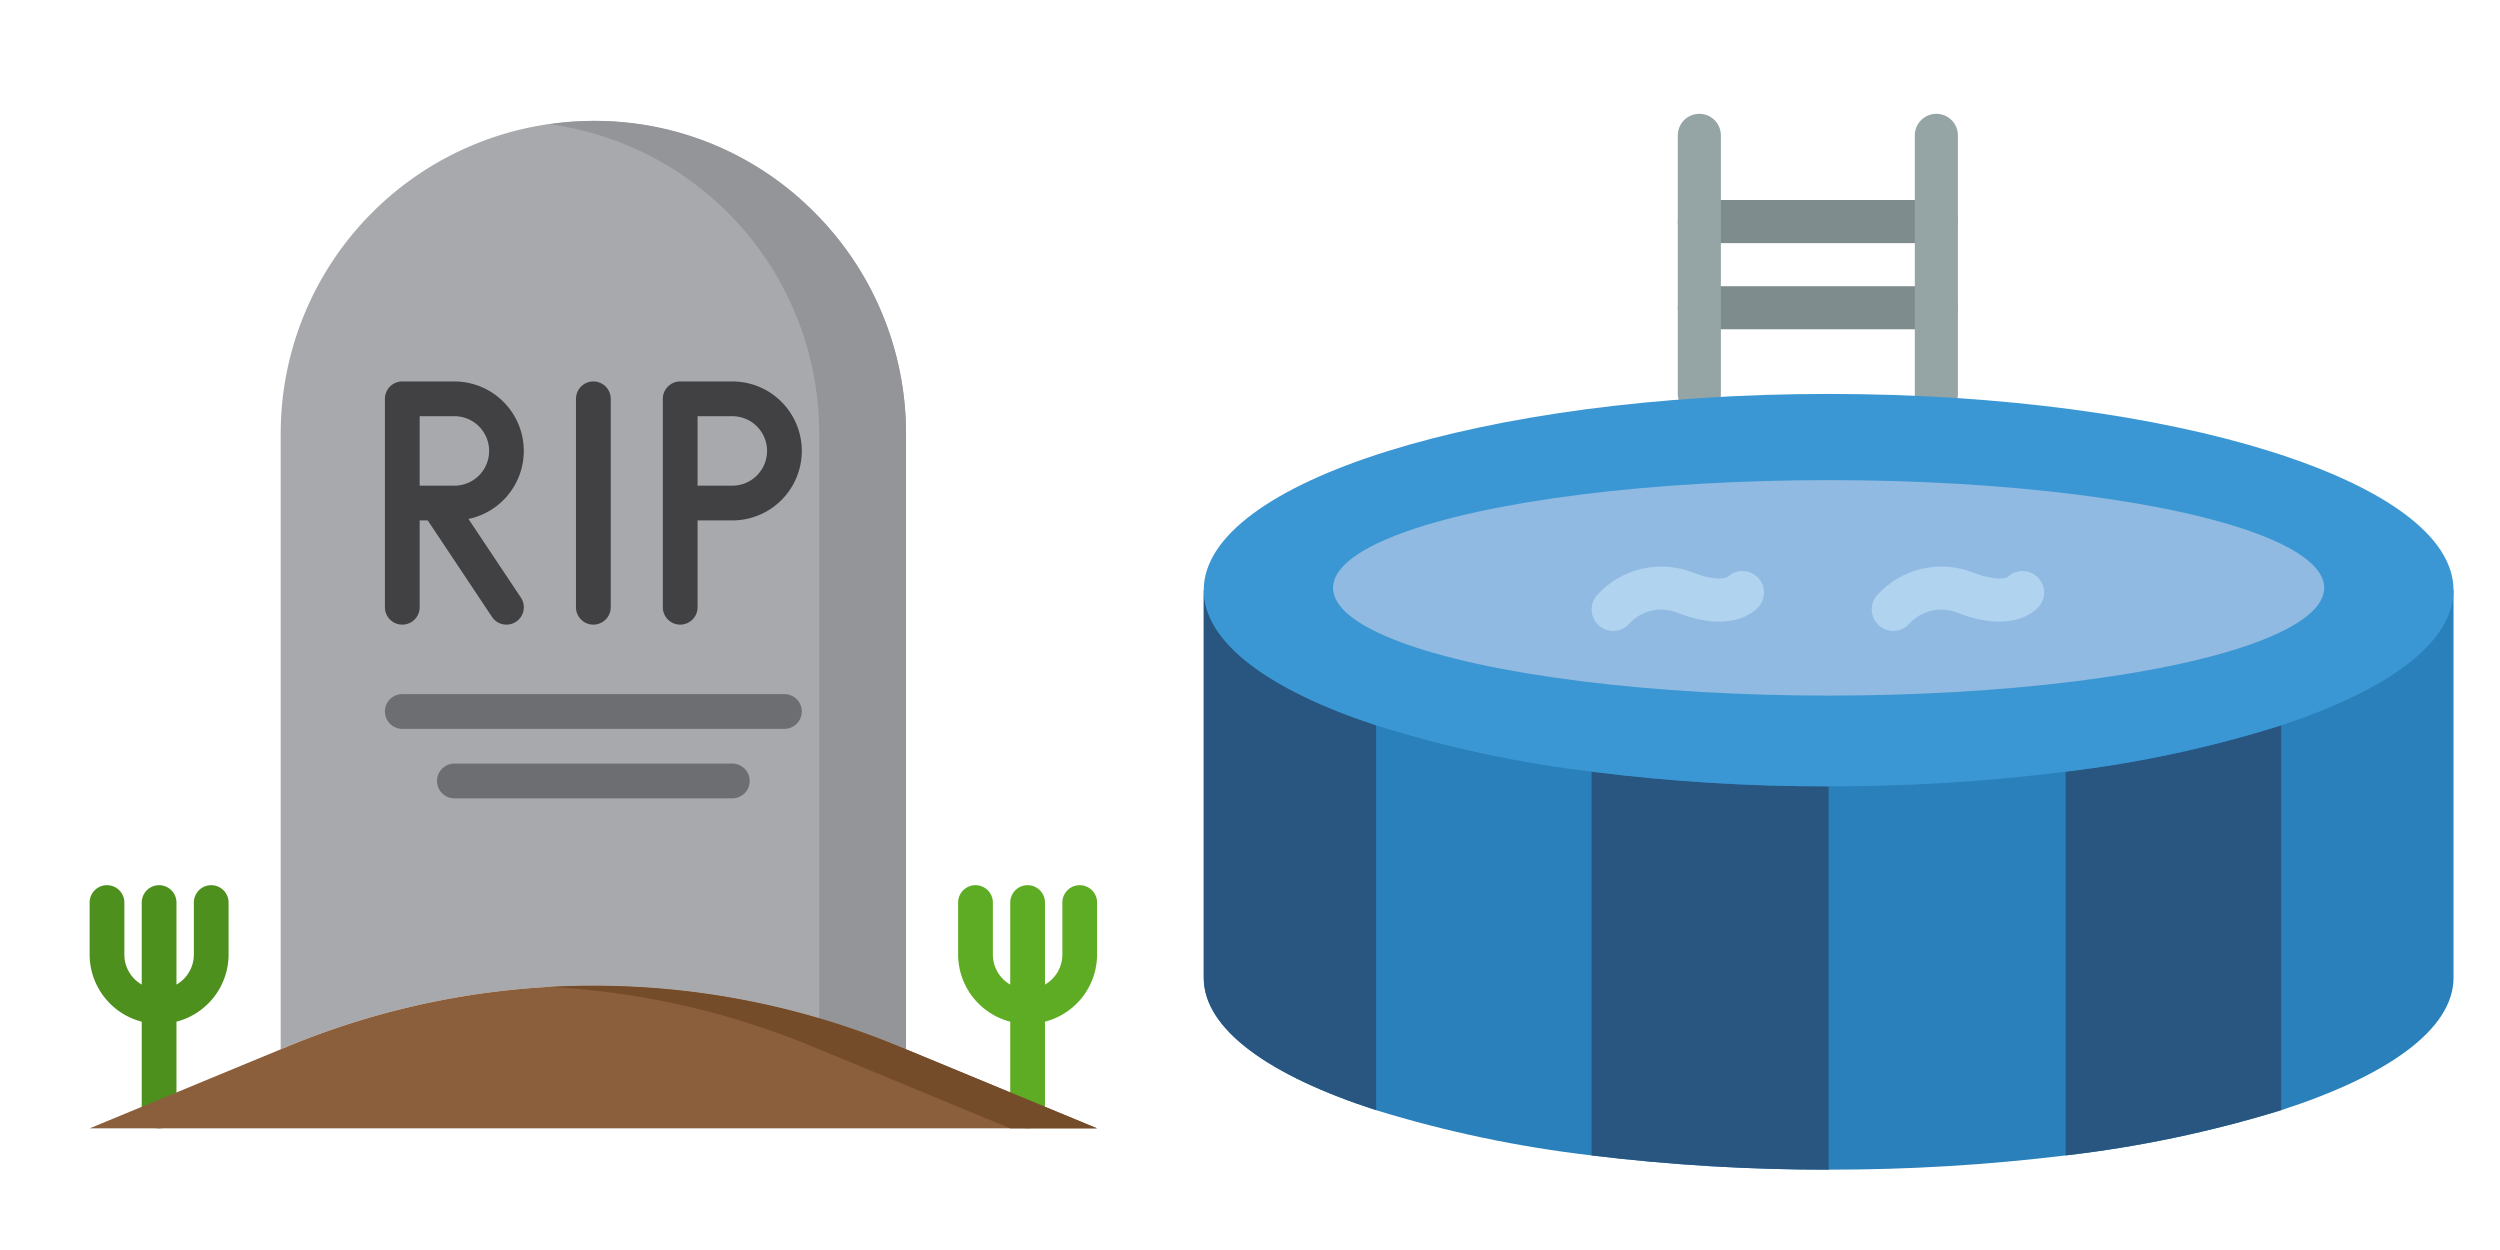 <?xml version="1.0" encoding="UTF-8" standalone="no"?>
<svg
   xmlns:dc="http://purl.org/dc/elements/1.1/"
   xmlns:cc="http://creativecommons.org/ns#"
   xmlns:rdf="http://www.w3.org/1999/02/22-rdf-syntax-ns#"
   xmlns:svg="http://www.w3.org/2000/svg"
   xmlns="http://www.w3.org/2000/svg"
   width="600"
   height="300"
   viewBox="0 0 158.75 79.375"
   version="1.1"
   id="svg8">
  <defs
     id="defs2">
    <rect
       x="33.262"
       y="1.89"
       width="32.128"
       height="25.608"
       id="rect952" />
    <rect
       x="23.718"
       y="3.024"
       width="21.45"
       height="20.127"
       id="rect946" />
  </defs>
  <g
     id="layer1">
    <g
       transform="matrix(1.103,0,0,1.103,2.382,4.368)"
       id="Tombstone">
      <path
         d="m 60,47 a 1,1 0 0 0 -1,1 v 3 a 1.993,1.993 0 0 1 -1,1.722 V 48 a 1,1 0 0 0 -2,0 v 4.722 A 1.993,1.993 0 0 1 55,51 v -3 a 1,1 0 0 0 -2,0 v 3 a 4,4 0 0 0 3,3.858 V 60 a 1,1 0 0 0 2,0 V 54.858 A 4,4 0 0 0 61,51 v -3 a 1,1 0 0 0 -1,-1 z"
         fill="#5eac24"
         id="path4990" />
      <path
         d="m 10,47 a 1,1 0 0 0 -1,1 v 3 A 1.993,1.993 0 0 1 8,52.722 V 48 a 1,1 0 0 0 -2,0 v 4.722 A 1.993,1.993 0 0 1 5,51 v -3 a 1,1 0 0 0 -2,0 v 3 a 4,4 0 0 0 3,3.858 V 60 a 1,1 0 0 0 2,0 V 54.858 A 4,4 0 0 0 11,51 v -3 a 1,1 0 0 0 -1,-1 z"
         fill="#4e901e"
         id="path4992" />
      <path
         d="m 50,21 v 35.45 l -0.41,-0.17 a 46.012,46.012 0 0 0 -35.18,0 L 14,56.45 V 21 a 18,18 0 1 1 36,0 z"
         fill="#a7a9ac"
         id="path4994" />
      <path
         d="M 44.73,8.27 A 17.728,17.728 0 0 0 29.5,3.194 17.948,17.948 0 0 1 45,21 v 33.666 a 45.961,45.961 0 0 1 4.59,1.614 L 50,56.45 V 21 A 17.983,17.983 0 0 0 44.73,8.27 Z"
         fill="#939598"
         id="path4996" />
      <path
         d="m 50,56.45 -0.412,-0.17 a 46,46 0 0 0 -35.176,0 L 14,56.45 3,61 H 61 L 50,56.448 Z"
         fill="#8b5e3c"
         id="path4998" />
      <path
         d="m 50,56.448 -0.412,-0.17 A 45.991,45.991 0 0 0 29.5,52.856 46,46 0 0 1 44.588,56.278 L 45,56.448 56,61 h 5 z"
         fill="#754c29"
         id="path5000" />
      <g
         fill="#414042"
         id="g5008">
        <path
           d="m 21,32 a 1,1 0 0 0 1,-1 v -5 h 0.465 l 3.7,5.555 a 1,1 0 1 0 1.664,-1.11 L 24.81,25.916 A 4,4 0 0 0 24,18 h -3 a 1,1 0 0 0 -1,1 v 12 a 1,1 0 0 0 1,1 z m 1,-12 h 2 a 2,2 0 0 1 0,4 h -2 z"
           id="path5002" />
        <path
           d="m 32,32 a 1,1 0 0 0 1,-1 V 19 a 1,1 0 0 0 -2,0 v 12 a 1,1 0 0 0 1,1 z"
           id="path5004" />
        <path
           d="m 37,32 a 1,1 0 0 0 1,-1 v -5 h 2 a 4,4 0 0 0 0,-8 h -3 a 1,1 0 0 0 -1,1 v 12 a 1,1 0 0 0 1,1 z m 1,-12 h 2 a 2,2 0 0 1 0,4 h -2 z"
           id="path5006" />
      </g>
      <path
         d="m 21,38 h 22 a 1,1 0 0 0 0,-2 H 21 a 1,1 0 0 0 0,2 z"
         fill="#6d6e71"
         id="path5010" />
      <path
         d="M 40,40 H 24 a 1,1 0 0 0 0,2 h 16 a 1,1 0 0 0 0,-2 z"
         fill="#6d6e71"
         id="path5012" />
    </g>
    <g
       transform="matrix(0.155,0,0,0.155,76.438,1.07)"
       id="g18004">
      <g
         id="g17933">
	<path
   style="fill:#2980ba"
   d="M 0,234.813 V 393.71 c 0,21.01 26.836,40.077 70.621,54.201 28.798,8.86 58.347,15.065 88.276,18.538 32.218,3.924 64.647,5.87 97.103,5.826 32.456,0.044 64.885,-1.902 97.103,-5.826 29.929,-3.473 59.478,-9.678 88.276,-18.538 C 485.164,433.787 512,414.719 512,393.709 V 234.813 Z"
   id="path17901" />

	<g
   id="g17909">
		<path
   style="fill:#285680"
   d="m 256,315.232 v 157.044 c -32.456,0.043 -64.885,-1.903 -97.103,-5.827 v -157.22 c 32.206,4.075 64.64,6.08 97.103,6.003 z"
   id="path17903" />

		<path
   style="fill:#285680"
   d="m 441.379,290.25 v 157.661 c -28.798,8.86 -58.347,15.065 -88.276,18.538 v -157.22 c 29.953,-3.561 59.507,-9.915 88.276,-18.979 z"
   id="path17905" />

		<path
   style="fill:#285680"
   d="M 70.621,290.25 V 447.911 C 26.836,433.787 0,414.719 0,393.709 V 234.813 c 0,21.539 26.836,41.048 70.621,55.437 z"
   id="path17907" />

	</g>

	<g
   id="g17915">
		<path
   style="fill:#7f8c8d"
   d="m 300.138,92.689 h -97.103 c -4.875,0 -8.828,-3.952 -8.828,-8.828 0,-4.875 3.952,-8.828 8.828,-8.828 h 97.103 c 4.875,0 8.828,3.952 8.828,8.828 0,4.875 -3.953,8.828 -8.828,8.828 z"
   id="path17911" />

		<path
   style="fill:#7f8c8d"
   d="m 300.138,127.999 h -97.103 c -4.875,0 -8.828,-3.952 -8.828,-8.828 0,-4.876 3.952,-8.828 8.828,-8.828 h 97.103 c 4.875,0 8.828,3.952 8.828,8.828 0,4.876 -3.953,8.828 -8.828,8.828 z"
   id="path17913" />

	</g>

	<g
   id="g17921">
		<path
   style="fill:#95a5a5"
   d="m 203.034,163.309 c -4.875,0 -8.828,-3.952 -8.828,-8.828 V 48.551 c 0,-4.875 3.952,-8.828 8.828,-8.828 4.876,0 8.828,3.952 8.828,8.828 v 105.931 c 0,4.875 -3.952,8.827 -8.828,8.827 z"
   id="path17917" />

		<path
   style="fill:#95a5a5"
   d="m 300.138,163.309 c -4.875,0 -8.828,-3.952 -8.828,-8.828 V 48.551 c 0,-4.875 3.952,-8.828 8.828,-8.828 4.876,0 8.828,3.952 8.828,8.828 v 105.931 c 0,4.875 -3.953,8.827 -8.828,8.827 z"
   id="path17919" />

	</g>

	<path
   style="fill:#3b97d3"
   d="m 512,234.813 c 0,21.539 -26.836,41.048 -70.621,55.437 -28.769,9.064 -58.323,15.418 -88.276,18.979 -32.206,4.074 -64.641,6.079 -97.103,6.003 -32.463,0.077 -64.897,-1.928 -97.103,-6.003 C 128.944,305.668 99.391,299.314 70.621,290.25 26.836,275.861 0,256.352 0,234.813 c 0,-44.314 114.582,-80.331 256,-80.331 141.418,0 256,36.016 256,80.331 z"
   id="path17923" />

	<ellipse
   style="fill:#90bae1"
   cx="256"
   cy="233.93"
   rx="203.034"
   ry="44.138"
   id="ellipse17925" />

	<g
   id="g17931">
		<path
   style="fill:#b0d3f0"
   d="m 214.582,229.486 c -0.638,0.341 -4.547,1.927 -14.22,-1.849 -13.791,-5.393 -29.482,-1.65 -39.353,9.388 -3.159,3.71 -2.716,9.277 0.989,12.44 3.706,3.163 9.274,2.727 12.442,-0.975 4.969,-5.351 12.714,-7.101 19.5,-4.405 22.379,8.733 31.802,-0.543 33.465,-2.496 3.054,-3.578 2.766,-8.922 -0.655,-12.151 -3.42,-3.228 -8.772,-3.208 -12.168,0.048 z"
   id="path17927" />

		<path
   style="fill:#b0d3f0"
   d="m 341.177,229.145 c -3.45,-2.937 -8.561,-2.79 -11.836,0.34 -0.638,0.341 -4.547,1.927 -14.22,-1.849 -13.791,-5.392 -29.481,-1.649 -39.353,9.388 -3.159,3.709 -2.716,9.277 0.989,12.44 3.705,3.163 9.274,2.727 12.442,-0.975 4.968,-5.352 12.714,-7.102 19.5,-4.405 22.392,8.733 31.806,-0.543 33.465,-2.496 1.52,-1.781 2.27,-4.093 2.085,-6.427 -0.186,-2.332 -1.291,-4.497 -3.072,-6.016 z"
   id="path17929" />

	</g>

</g>
      <g
         id="g17935">
</g>
      <g
         id="g17937">
</g>
      <g
         id="g17939">
</g>
      <g
         id="g17941">
</g>
      <g
         id="g17943">
</g>
      <g
         id="g17945">
</g>
      <g
         id="g17947">
</g>
      <g
         id="g17949">
</g>
      <g
         id="g17951">
</g>
      <g
         id="g17953">
</g>
      <g
         id="g17955">
</g>
      <g
         id="g17957">
</g>
      <g
         id="g17959">
</g>
      <g
         id="g17961">
</g>
      <g
         id="g17963">
</g>
    </g>
  </g>
</svg>
